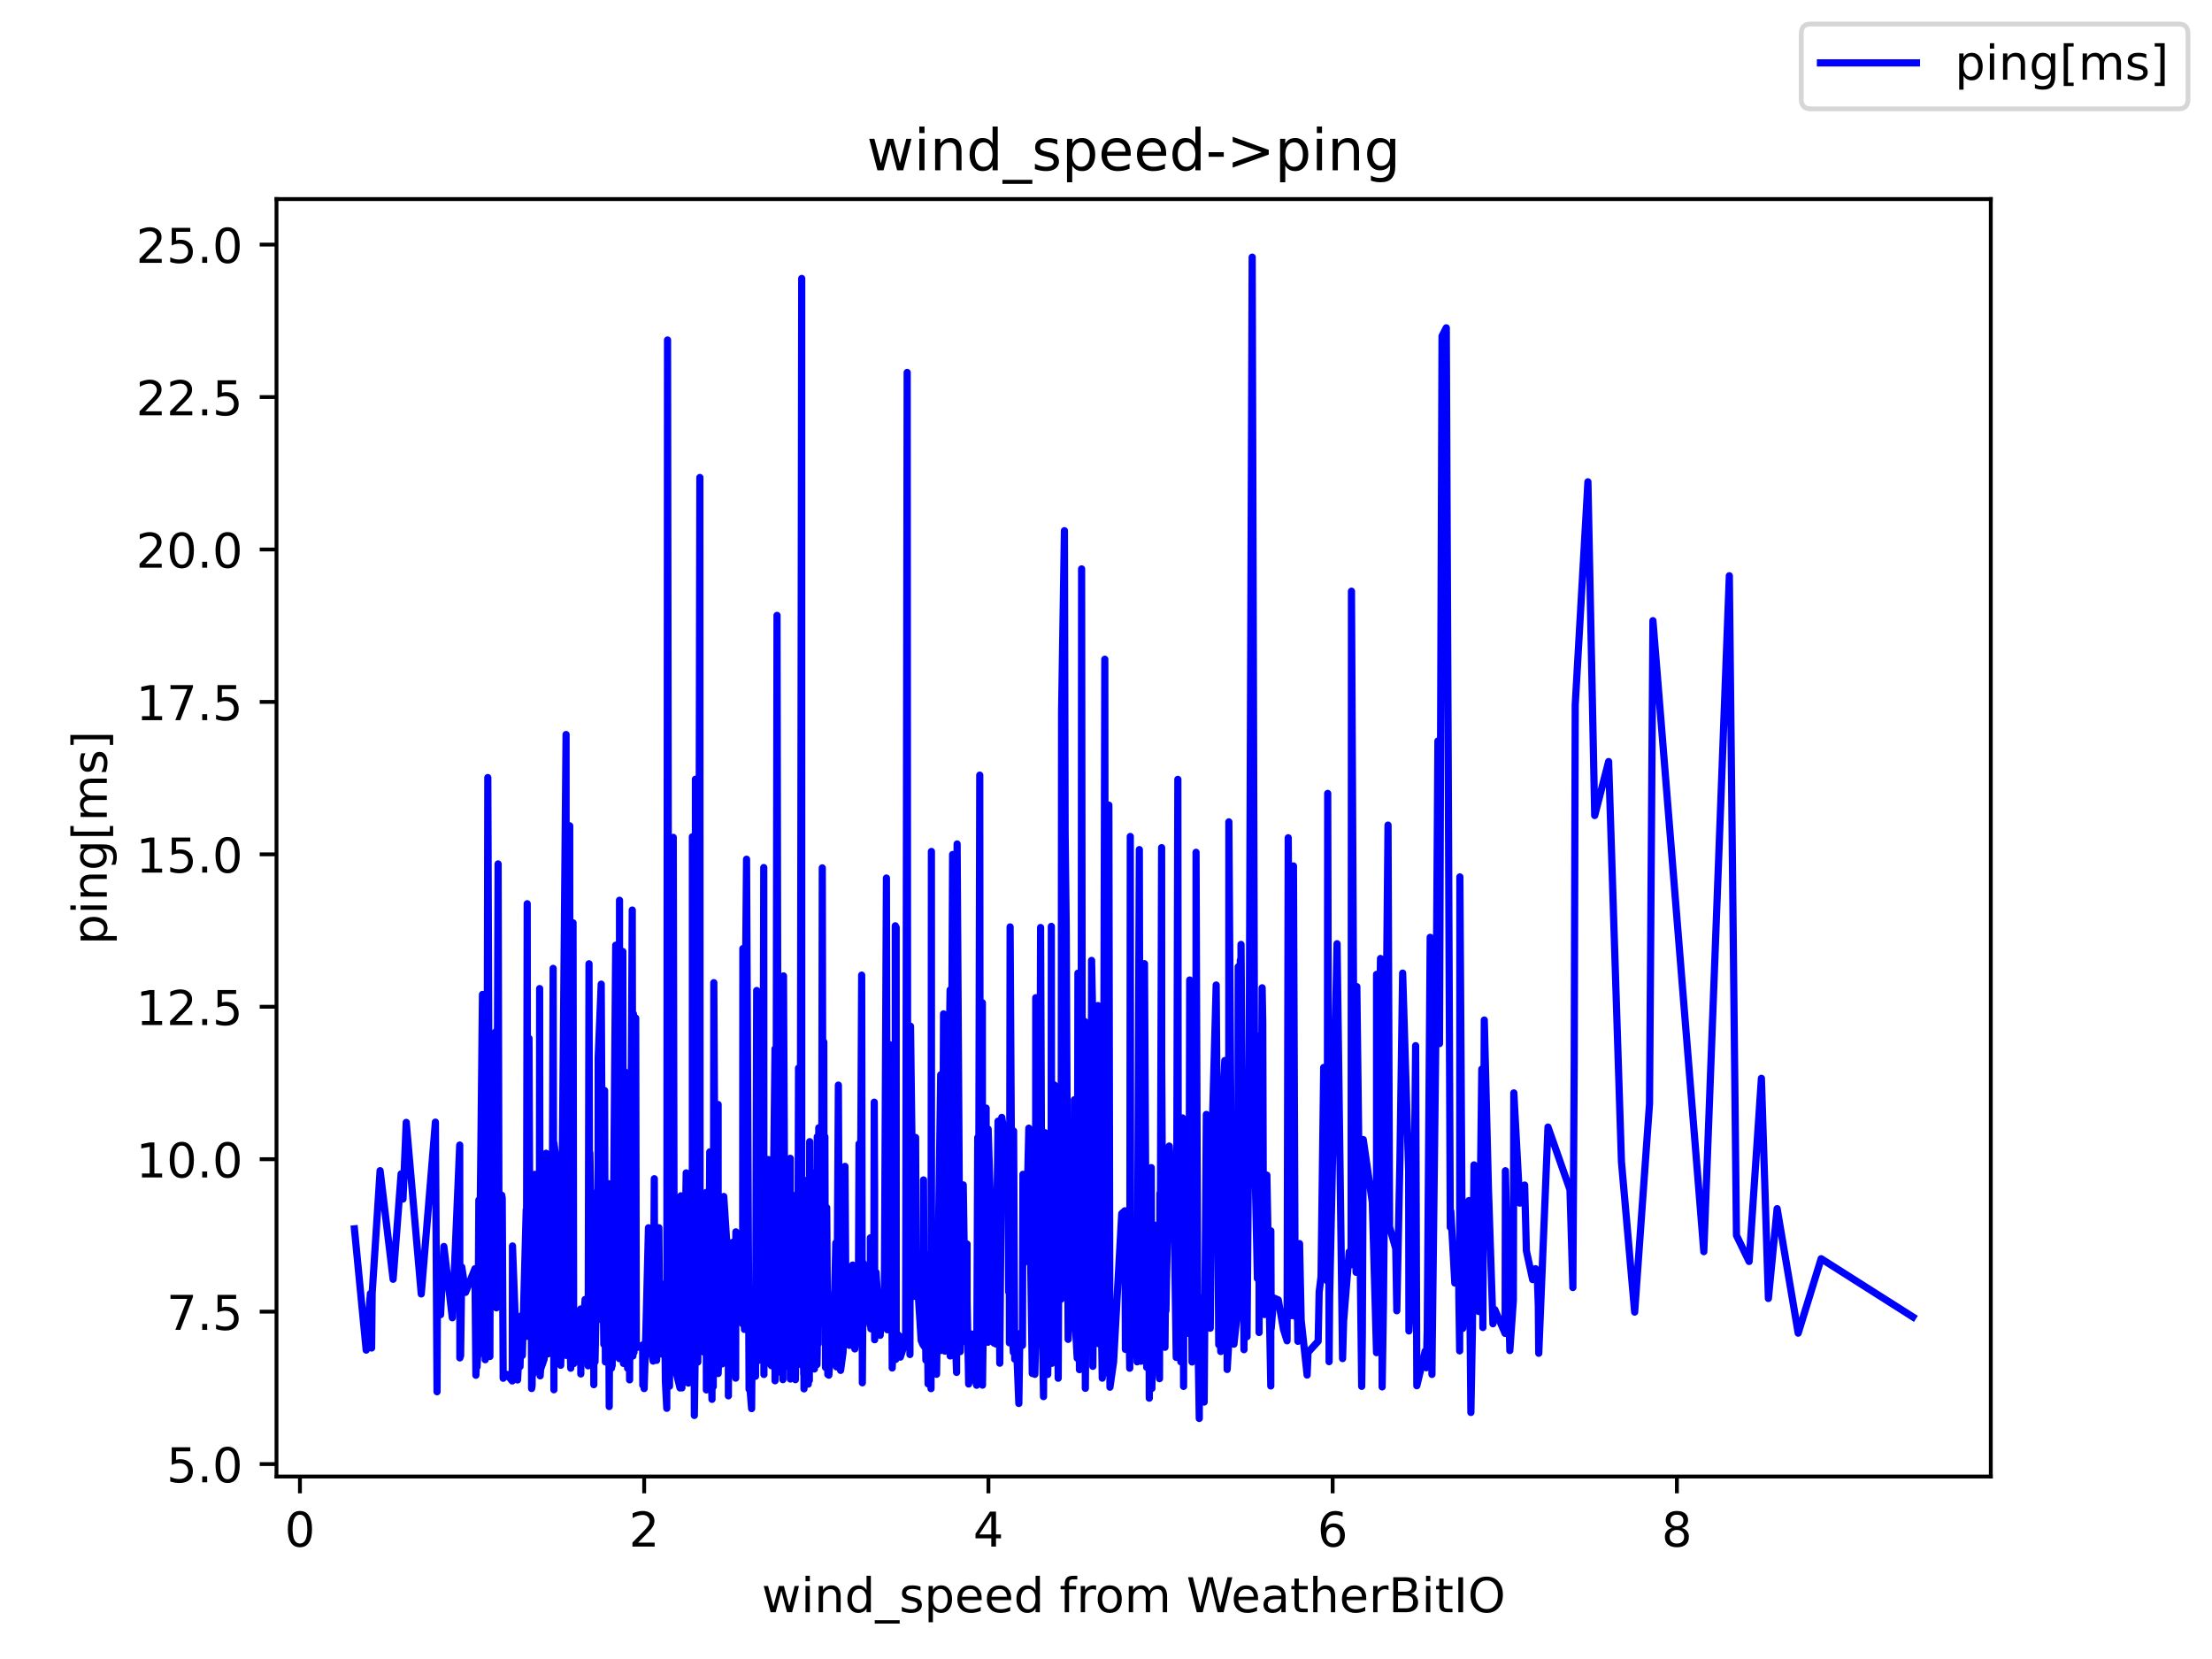 <?xml version="1.0" encoding="utf-8" standalone="no"?>
<!DOCTYPE svg PUBLIC "-//W3C//DTD SVG 1.1//EN"
  "http://www.w3.org/Graphics/SVG/1.1/DTD/svg11.dtd">
<!-- Created with matplotlib (https://matplotlib.org/) -->
<svg height="345.6pt" version="1.1" viewBox="0 0 460.8 345.6" width="460.8pt" xmlns="http://www.w3.org/2000/svg" xmlns:xlink="http://www.w3.org/1999/xlink">
 <defs>
  <style type="text/css">*{stroke-linecap:butt;stroke-linejoin:round;}</style>
 </defs>
 <g id="figure_1">
  <g id="patch_1">
   <path d="M 0 345.6 
L 460.8 345.6 
L 460.8 0 
L 0 0 
z
" style="fill:#ffffff;"/>
  </g>
  <g id="axes_1">
   <g id="patch_2">
    <path d="M 57.6 307.584 
L 414.72 307.584 
L 414.72 41.472 
L 57.6 41.472 
z
" style="fill:#ffffff;"/>
   </g>
   <g id="matplotlib.axis_1">
    <g id="xtick_1">
     <g id="line2d_1">
      <defs>
       <path d="M 0 0 
L 0 3.5 
" id="m36c0413192" style="stroke:#000000;stroke-width:0.8;"/>
      </defs>
      <g>
       <use style="stroke:#000000;stroke-width:0.8;" x="62.483" xlink:href="#m36c0413192" y="307.584"/>
      </g>
     </g>
     <g id="text_1">
      <!-- 0 -->
      <g transform="translate(59.302 322.182)scale(0.1 -0.1)">
       <defs>
        <path d="M 31.781 66.406 
Q 24.172 66.406 20.328 58.906 
Q 16.5 51.422 16.5 36.375 
Q 16.5 21.391 20.328 13.891 
Q 24.172 6.391 31.781 6.391 
Q 39.453 6.391 43.281 13.891 
Q 47.125 21.391 47.125 36.375 
Q 47.125 51.422 43.281 58.906 
Q 39.453 66.406 31.781 66.406 
z
M 31.781 74.219 
Q 44.047 74.219 50.516 64.516 
Q 56.984 54.828 56.984 36.375 
Q 56.984 17.969 50.516 8.266 
Q 44.047 -1.422 31.781 -1.422 
Q 19.531 -1.422 13.062 8.266 
Q 6.594 17.969 6.594 36.375 
Q 6.594 54.828 13.062 64.516 
Q 19.531 74.219 31.781 74.219 
z
" id="DejaVuSans-48"/>
       </defs>
       <use xlink:href="#DejaVuSans-48"/>
      </g>
     </g>
    </g>
    <g id="xtick_2">
     <g id="line2d_2">
      <g>
       <use style="stroke:#000000;stroke-width:0.8;" x="134.194" xlink:href="#m36c0413192" y="307.584"/>
      </g>
     </g>
     <g id="text_2">
      <!-- 2 -->
      <g transform="translate(131.013 322.182)scale(0.1 -0.1)">
       <defs>
        <path d="M 19.188 8.297 
L 53.609 8.297 
L 53.609 0 
L 7.328 0 
L 7.328 8.297 
Q 12.938 14.109 22.625 23.891 
Q 32.328 33.688 34.812 36.531 
Q 39.547 41.844 41.422 45.531 
Q 43.312 49.219 43.312 52.781 
Q 43.312 58.594 39.234 62.25 
Q 35.156 65.922 28.609 65.922 
Q 23.969 65.922 18.812 64.312 
Q 13.672 62.703 7.812 59.422 
L 7.812 69.391 
Q 13.766 71.781 18.938 73 
Q 24.125 74.219 28.422 74.219 
Q 39.75 74.219 46.484 68.547 
Q 53.219 62.891 53.219 53.422 
Q 53.219 48.922 51.531 44.891 
Q 49.859 40.875 45.406 35.406 
Q 44.188 33.984 37.641 27.219 
Q 31.109 20.453 19.188 8.297 
z
" id="DejaVuSans-50"/>
       </defs>
       <use xlink:href="#DejaVuSans-50"/>
      </g>
     </g>
    </g>
    <g id="xtick_3">
     <g id="line2d_3">
      <g>
       <use style="stroke:#000000;stroke-width:0.8;" x="205.906" xlink:href="#m36c0413192" y="307.584"/>
      </g>
     </g>
     <g id="text_3">
      <!-- 4 -->
      <g transform="translate(202.724 322.182)scale(0.1 -0.1)">
       <defs>
        <path d="M 37.797 64.312 
L 12.891 25.391 
L 37.797 25.391 
z
M 35.203 72.906 
L 47.609 72.906 
L 47.609 25.391 
L 58.016 25.391 
L 58.016 17.188 
L 47.609 17.188 
L 47.609 0 
L 37.797 0 
L 37.797 17.188 
L 4.891 17.188 
L 4.891 26.703 
z
" id="DejaVuSans-52"/>
       </defs>
       <use xlink:href="#DejaVuSans-52"/>
      </g>
     </g>
    </g>
    <g id="xtick_4">
     <g id="line2d_4">
      <g>
       <use style="stroke:#000000;stroke-width:0.8;" x="277.617" xlink:href="#m36c0413192" y="307.584"/>
      </g>
     </g>
     <g id="text_4">
      <!-- 6 -->
      <g transform="translate(274.436 322.182)scale(0.1 -0.1)">
       <defs>
        <path d="M 33.016 40.375 
Q 26.375 40.375 22.484 35.828 
Q 18.609 31.297 18.609 23.391 
Q 18.609 15.531 22.484 10.953 
Q 26.375 6.391 33.016 6.391 
Q 39.656 6.391 43.531 10.953 
Q 47.406 15.531 47.406 23.391 
Q 47.406 31.297 43.531 35.828 
Q 39.656 40.375 33.016 40.375 
z
M 52.594 71.297 
L 52.594 62.312 
Q 48.875 64.062 45.094 64.984 
Q 41.312 65.922 37.594 65.922 
Q 27.828 65.922 22.672 59.328 
Q 17.531 52.734 16.797 39.406 
Q 19.672 43.656 24.016 45.922 
Q 28.375 48.188 33.594 48.188 
Q 44.578 48.188 50.953 41.516 
Q 57.328 34.859 57.328 23.391 
Q 57.328 12.156 50.688 5.359 
Q 44.047 -1.422 33.016 -1.422 
Q 20.359 -1.422 13.672 8.266 
Q 6.984 17.969 6.984 36.375 
Q 6.984 53.656 15.188 63.938 
Q 23.391 74.219 37.203 74.219 
Q 40.922 74.219 44.703 73.484 
Q 48.484 72.75 52.594 71.297 
z
" id="DejaVuSans-54"/>
       </defs>
       <use xlink:href="#DejaVuSans-54"/>
      </g>
     </g>
    </g>
    <g id="xtick_5">
     <g id="line2d_5">
      <g>
       <use style="stroke:#000000;stroke-width:0.8;" x="349.328" xlink:href="#m36c0413192" y="307.584"/>
      </g>
     </g>
     <g id="text_5">
      <!-- 8 -->
      <g transform="translate(346.147 322.182)scale(0.1 -0.1)">
       <defs>
        <path d="M 31.781 34.625 
Q 24.75 34.625 20.719 30.859 
Q 16.703 27.094 16.703 20.516 
Q 16.703 13.922 20.719 10.156 
Q 24.75 6.391 31.781 6.391 
Q 38.812 6.391 42.859 10.172 
Q 46.922 13.969 46.922 20.516 
Q 46.922 27.094 42.891 30.859 
Q 38.875 34.625 31.781 34.625 
z
M 21.922 38.812 
Q 15.578 40.375 12.031 44.719 
Q 8.5 49.078 8.5 55.328 
Q 8.5 64.062 14.719 69.141 
Q 20.953 74.219 31.781 74.219 
Q 42.672 74.219 48.875 69.141 
Q 55.078 64.062 55.078 55.328 
Q 55.078 49.078 51.531 44.719 
Q 48 40.375 41.703 38.812 
Q 48.828 37.156 52.797 32.312 
Q 56.781 27.484 56.781 20.516 
Q 56.781 9.906 50.312 4.234 
Q 43.844 -1.422 31.781 -1.422 
Q 19.734 -1.422 13.25 4.234 
Q 6.781 9.906 6.781 20.516 
Q 6.781 27.484 10.781 32.312 
Q 14.797 37.156 21.922 38.812 
z
M 18.312 54.391 
Q 18.312 48.734 21.844 45.562 
Q 25.391 42.391 31.781 42.391 
Q 38.141 42.391 41.719 45.562 
Q 45.312 48.734 45.312 54.391 
Q 45.312 60.062 41.719 63.234 
Q 38.141 66.406 31.781 66.406 
Q 25.391 66.406 21.844 63.234 
Q 18.312 60.062 18.312 54.391 
z
" id="DejaVuSans-56"/>
       </defs>
       <use xlink:href="#DejaVuSans-56"/>
      </g>
     </g>
    </g>
    <g id="text_6">
     <!-- wind_speed from WeatherBitIO -->
     <g transform="translate(158.68 335.861)scale(0.1 -0.1)">
      <defs>
       <path d="M 4.203 54.688 
L 13.188 54.688 
L 24.422 12.016 
L 35.594 54.688 
L 46.188 54.688 
L 57.422 12.016 
L 68.609 54.688 
L 77.594 54.688 
L 63.281 0 
L 52.688 0 
L 40.922 44.828 
L 29.109 0 
L 18.5 0 
z
" id="DejaVuSans-119"/>
       <path d="M 9.422 54.688 
L 18.406 54.688 
L 18.406 0 
L 9.422 0 
z
M 9.422 75.984 
L 18.406 75.984 
L 18.406 64.594 
L 9.422 64.594 
z
" id="DejaVuSans-105"/>
       <path d="M 54.891 33.016 
L 54.891 0 
L 45.906 0 
L 45.906 32.719 
Q 45.906 40.484 42.875 44.328 
Q 39.844 48.188 33.797 48.188 
Q 26.516 48.188 22.312 43.547 
Q 18.109 38.922 18.109 30.906 
L 18.109 0 
L 9.078 0 
L 9.078 54.688 
L 18.109 54.688 
L 18.109 46.188 
Q 21.344 51.125 25.703 53.562 
Q 30.078 56 35.797 56 
Q 45.219 56 50.047 50.172 
Q 54.891 44.344 54.891 33.016 
z
" id="DejaVuSans-110"/>
       <path d="M 45.406 46.391 
L 45.406 75.984 
L 54.391 75.984 
L 54.391 0 
L 45.406 0 
L 45.406 8.203 
Q 42.578 3.328 38.25 0.953 
Q 33.938 -1.422 27.875 -1.422 
Q 17.969 -1.422 11.734 6.484 
Q 5.516 14.406 5.516 27.297 
Q 5.516 40.188 11.734 48.094 
Q 17.969 56 27.875 56 
Q 33.938 56 38.25 53.625 
Q 42.578 51.266 45.406 46.391 
z
M 14.797 27.297 
Q 14.797 17.391 18.875 11.75 
Q 22.953 6.109 30.078 6.109 
Q 37.203 6.109 41.297 11.75 
Q 45.406 17.391 45.406 27.297 
Q 45.406 37.203 41.297 42.844 
Q 37.203 48.484 30.078 48.484 
Q 22.953 48.484 18.875 42.844 
Q 14.797 37.203 14.797 27.297 
z
" id="DejaVuSans-100"/>
       <path d="M 50.984 -16.609 
L 50.984 -23.578 
L -0.984 -23.578 
L -0.984 -16.609 
z
" id="DejaVuSans-95"/>
       <path d="M 44.281 53.078 
L 44.281 44.578 
Q 40.484 46.531 36.375 47.5 
Q 32.281 48.484 27.875 48.484 
Q 21.188 48.484 17.844 46.438 
Q 14.5 44.391 14.5 40.281 
Q 14.5 37.156 16.891 35.375 
Q 19.281 33.594 26.516 31.984 
L 29.594 31.297 
Q 39.156 29.25 43.188 25.516 
Q 47.219 21.781 47.219 15.094 
Q 47.219 7.469 41.188 3.016 
Q 35.156 -1.422 24.609 -1.422 
Q 20.219 -1.422 15.453 -0.562 
Q 10.688 0.297 5.422 2 
L 5.422 11.281 
Q 10.406 8.688 15.234 7.391 
Q 20.062 6.109 24.812 6.109 
Q 31.156 6.109 34.562 8.281 
Q 37.984 10.453 37.984 14.406 
Q 37.984 18.062 35.516 20.016 
Q 33.062 21.969 24.703 23.781 
L 21.578 24.516 
Q 13.234 26.266 9.516 29.906 
Q 5.812 33.547 5.812 39.891 
Q 5.812 47.609 11.281 51.797 
Q 16.75 56 26.812 56 
Q 31.781 56 36.172 55.266 
Q 40.578 54.547 44.281 53.078 
z
" id="DejaVuSans-115"/>
       <path d="M 18.109 8.203 
L 18.109 -20.797 
L 9.078 -20.797 
L 9.078 54.688 
L 18.109 54.688 
L 18.109 46.391 
Q 20.953 51.266 25.266 53.625 
Q 29.594 56 35.594 56 
Q 45.562 56 51.781 48.094 
Q 58.016 40.188 58.016 27.297 
Q 58.016 14.406 51.781 6.484 
Q 45.562 -1.422 35.594 -1.422 
Q 29.594 -1.422 25.266 0.953 
Q 20.953 3.328 18.109 8.203 
z
M 48.688 27.297 
Q 48.688 37.203 44.609 42.844 
Q 40.531 48.484 33.406 48.484 
Q 26.266 48.484 22.188 42.844 
Q 18.109 37.203 18.109 27.297 
Q 18.109 17.391 22.188 11.75 
Q 26.266 6.109 33.406 6.109 
Q 40.531 6.109 44.609 11.75 
Q 48.688 17.391 48.688 27.297 
z
" id="DejaVuSans-112"/>
       <path d="M 56.203 29.594 
L 56.203 25.203 
L 14.891 25.203 
Q 15.484 15.922 20.484 11.062 
Q 25.484 6.203 34.422 6.203 
Q 39.594 6.203 44.453 7.469 
Q 49.312 8.734 54.109 11.281 
L 54.109 2.781 
Q 49.266 0.734 44.188 -0.344 
Q 39.109 -1.422 33.891 -1.422 
Q 20.797 -1.422 13.156 6.188 
Q 5.516 13.812 5.516 26.812 
Q 5.516 40.234 12.766 48.109 
Q 20.016 56 32.328 56 
Q 43.359 56 49.781 48.891 
Q 56.203 41.797 56.203 29.594 
z
M 47.219 32.234 
Q 47.125 39.594 43.094 43.984 
Q 39.062 48.391 32.422 48.391 
Q 24.906 48.391 20.391 44.141 
Q 15.875 39.891 15.188 32.172 
z
" id="DejaVuSans-101"/>
       <path id="DejaVuSans-32"/>
       <path d="M 37.109 75.984 
L 37.109 68.5 
L 28.516 68.5 
Q 23.688 68.5 21.797 66.547 
Q 19.922 64.594 19.922 59.516 
L 19.922 54.688 
L 34.719 54.688 
L 34.719 47.703 
L 19.922 47.703 
L 19.922 0 
L 10.891 0 
L 10.891 47.703 
L 2.297 47.703 
L 2.297 54.688 
L 10.891 54.688 
L 10.891 58.5 
Q 10.891 67.625 15.141 71.797 
Q 19.391 75.984 28.609 75.984 
z
" id="DejaVuSans-102"/>
       <path d="M 41.109 46.297 
Q 39.594 47.172 37.812 47.578 
Q 36.031 48 33.891 48 
Q 26.266 48 22.188 43.047 
Q 18.109 38.094 18.109 28.812 
L 18.109 0 
L 9.078 0 
L 9.078 54.688 
L 18.109 54.688 
L 18.109 46.188 
Q 20.953 51.172 25.484 53.578 
Q 30.031 56 36.531 56 
Q 37.453 56 38.578 55.875 
Q 39.703 55.766 41.062 55.516 
z
" id="DejaVuSans-114"/>
       <path d="M 30.609 48.391 
Q 23.391 48.391 19.188 42.75 
Q 14.984 37.109 14.984 27.297 
Q 14.984 17.484 19.156 11.844 
Q 23.344 6.203 30.609 6.203 
Q 37.797 6.203 41.984 11.859 
Q 46.188 17.531 46.188 27.297 
Q 46.188 37.016 41.984 42.703 
Q 37.797 48.391 30.609 48.391 
z
M 30.609 56 
Q 42.328 56 49.016 48.375 
Q 55.719 40.766 55.719 27.297 
Q 55.719 13.875 49.016 6.219 
Q 42.328 -1.422 30.609 -1.422 
Q 18.844 -1.422 12.172 6.219 
Q 5.516 13.875 5.516 27.297 
Q 5.516 40.766 12.172 48.375 
Q 18.844 56 30.609 56 
z
" id="DejaVuSans-111"/>
       <path d="M 52 44.188 
Q 55.375 50.25 60.062 53.125 
Q 64.75 56 71.094 56 
Q 79.641 56 84.281 50.016 
Q 88.922 44.047 88.922 33.016 
L 88.922 0 
L 79.891 0 
L 79.891 32.719 
Q 79.891 40.578 77.094 44.375 
Q 74.312 48.188 68.609 48.188 
Q 61.625 48.188 57.562 43.547 
Q 53.516 38.922 53.516 30.906 
L 53.516 0 
L 44.484 0 
L 44.484 32.719 
Q 44.484 40.625 41.703 44.406 
Q 38.922 48.188 33.109 48.188 
Q 26.219 48.188 22.156 43.531 
Q 18.109 38.875 18.109 30.906 
L 18.109 0 
L 9.078 0 
L 9.078 54.688 
L 18.109 54.688 
L 18.109 46.188 
Q 21.188 51.219 25.484 53.609 
Q 29.781 56 35.688 56 
Q 41.656 56 45.828 52.969 
Q 50 49.953 52 44.188 
z
" id="DejaVuSans-109"/>
       <path d="M 3.328 72.906 
L 13.281 72.906 
L 28.609 11.281 
L 43.891 72.906 
L 54.984 72.906 
L 70.312 11.281 
L 85.594 72.906 
L 95.609 72.906 
L 77.297 0 
L 64.891 0 
L 49.516 63.281 
L 33.984 0 
L 21.578 0 
z
" id="DejaVuSans-87"/>
       <path d="M 34.281 27.484 
Q 23.391 27.484 19.188 25 
Q 14.984 22.516 14.984 16.5 
Q 14.984 11.719 18.141 8.906 
Q 21.297 6.109 26.703 6.109 
Q 34.188 6.109 38.703 11.406 
Q 43.219 16.703 43.219 25.484 
L 43.219 27.484 
z
M 52.203 31.203 
L 52.203 0 
L 43.219 0 
L 43.219 8.297 
Q 40.141 3.328 35.547 0.953 
Q 30.953 -1.422 24.312 -1.422 
Q 15.922 -1.422 10.953 3.297 
Q 6 8.016 6 15.922 
Q 6 25.141 12.172 29.828 
Q 18.359 34.516 30.609 34.516 
L 43.219 34.516 
L 43.219 35.406 
Q 43.219 41.609 39.141 45 
Q 35.062 48.391 27.688 48.391 
Q 23 48.391 18.547 47.266 
Q 14.109 46.141 10.016 43.891 
L 10.016 52.203 
Q 14.938 54.109 19.578 55.047 
Q 24.219 56 28.609 56 
Q 40.484 56 46.344 49.844 
Q 52.203 43.703 52.203 31.203 
z
" id="DejaVuSans-97"/>
       <path d="M 18.312 70.219 
L 18.312 54.688 
L 36.812 54.688 
L 36.812 47.703 
L 18.312 47.703 
L 18.312 18.016 
Q 18.312 11.328 20.141 9.422 
Q 21.969 7.516 27.594 7.516 
L 36.812 7.516 
L 36.812 0 
L 27.594 0 
Q 17.188 0 13.234 3.875 
Q 9.281 7.766 9.281 18.016 
L 9.281 47.703 
L 2.688 47.703 
L 2.688 54.688 
L 9.281 54.688 
L 9.281 70.219 
z
" id="DejaVuSans-116"/>
       <path d="M 54.891 33.016 
L 54.891 0 
L 45.906 0 
L 45.906 32.719 
Q 45.906 40.484 42.875 44.328 
Q 39.844 48.188 33.797 48.188 
Q 26.516 48.188 22.312 43.547 
Q 18.109 38.922 18.109 30.906 
L 18.109 0 
L 9.078 0 
L 9.078 75.984 
L 18.109 75.984 
L 18.109 46.188 
Q 21.344 51.125 25.703 53.562 
Q 30.078 56 35.797 56 
Q 45.219 56 50.047 50.172 
Q 54.891 44.344 54.891 33.016 
z
" id="DejaVuSans-104"/>
       <path d="M 19.672 34.812 
L 19.672 8.109 
L 35.5 8.109 
Q 43.453 8.109 47.281 11.406 
Q 51.125 14.703 51.125 21.484 
Q 51.125 28.328 47.281 31.562 
Q 43.453 34.812 35.5 34.812 
z
M 19.672 64.797 
L 19.672 42.828 
L 34.281 42.828 
Q 41.5 42.828 45.031 45.531 
Q 48.578 48.25 48.578 53.812 
Q 48.578 59.328 45.031 62.062 
Q 41.5 64.797 34.281 64.797 
z
M 9.812 72.906 
L 35.016 72.906 
Q 46.297 72.906 52.391 68.219 
Q 58.5 63.531 58.5 54.891 
Q 58.5 48.188 55.375 44.234 
Q 52.25 40.281 46.188 39.312 
Q 53.469 37.75 57.5 32.781 
Q 61.531 27.828 61.531 20.406 
Q 61.531 10.641 54.891 5.312 
Q 48.25 0 35.984 0 
L 9.812 0 
z
" id="DejaVuSans-66"/>
       <path d="M 9.812 72.906 
L 19.672 72.906 
L 19.672 0 
L 9.812 0 
z
" id="DejaVuSans-73"/>
       <path d="M 39.406 66.219 
Q 28.656 66.219 22.328 58.203 
Q 16.016 50.203 16.016 36.375 
Q 16.016 22.609 22.328 14.594 
Q 28.656 6.594 39.406 6.594 
Q 50.141 6.594 56.422 14.594 
Q 62.703 22.609 62.703 36.375 
Q 62.703 50.203 56.422 58.203 
Q 50.141 66.219 39.406 66.219 
z
M 39.406 74.219 
Q 54.734 74.219 63.906 63.938 
Q 73.094 53.656 73.094 36.375 
Q 73.094 19.141 63.906 8.859 
Q 54.734 -1.422 39.406 -1.422 
Q 24.031 -1.422 14.812 8.828 
Q 5.609 19.094 5.609 36.375 
Q 5.609 53.656 14.812 63.938 
Q 24.031 74.219 39.406 74.219 
z
" id="DejaVuSans-79"/>
      </defs>
      <use xlink:href="#DejaVuSans-119"/>
      <use x="81.787" xlink:href="#DejaVuSans-105"/>
      <use x="109.57" xlink:href="#DejaVuSans-110"/>
      <use x="172.949" xlink:href="#DejaVuSans-100"/>
      <use x="236.426" xlink:href="#DejaVuSans-95"/>
      <use x="286.426" xlink:href="#DejaVuSans-115"/>
      <use x="338.525" xlink:href="#DejaVuSans-112"/>
      <use x="402.002" xlink:href="#DejaVuSans-101"/>
      <use x="463.525" xlink:href="#DejaVuSans-101"/>
      <use x="525.049" xlink:href="#DejaVuSans-100"/>
      <use x="588.525" xlink:href="#DejaVuSans-32"/>
      <use x="620.312" xlink:href="#DejaVuSans-102"/>
      <use x="655.518" xlink:href="#DejaVuSans-114"/>
      <use x="694.381" xlink:href="#DejaVuSans-111"/>
      <use x="755.562" xlink:href="#DejaVuSans-109"/>
      <use x="852.975" xlink:href="#DejaVuSans-32"/>
      <use x="884.762" xlink:href="#DejaVuSans-87"/>
      <use x="977.764" xlink:href="#DejaVuSans-101"/>
      <use x="1039.287" xlink:href="#DejaVuSans-97"/>
      <use x="1100.566" xlink:href="#DejaVuSans-116"/>
      <use x="1139.775" xlink:href="#DejaVuSans-104"/>
      <use x="1203.154" xlink:href="#DejaVuSans-101"/>
      <use x="1264.678" xlink:href="#DejaVuSans-114"/>
      <use x="1305.791" xlink:href="#DejaVuSans-66"/>
      <use x="1374.395" xlink:href="#DejaVuSans-105"/>
      <use x="1402.178" xlink:href="#DejaVuSans-116"/>
      <use x="1441.387" xlink:href="#DejaVuSans-73"/>
      <use x="1470.879" xlink:href="#DejaVuSans-79"/>
     </g>
    </g>
   </g>
   <g id="matplotlib.axis_2">
    <g id="ytick_1">
     <g id="line2d_6">
      <defs>
       <path d="M 0 0 
L -3.5 0 
" id="ma894400d91" style="stroke:#000000;stroke-width:0.8;"/>
      </defs>
      <g>
       <use style="stroke:#000000;stroke-width:0.8;" x="57.6" xlink:href="#ma894400d91" y="304.993"/>
      </g>
     </g>
     <g id="text_7">
      <!-- 5.0 -->
      <g transform="translate(34.697 308.792)scale(0.1 -0.1)">
       <defs>
        <path d="M 10.797 72.906 
L 49.516 72.906 
L 49.516 64.594 
L 19.828 64.594 
L 19.828 46.734 
Q 21.969 47.469 24.109 47.828 
Q 26.266 48.188 28.422 48.188 
Q 40.625 48.188 47.75 41.5 
Q 54.891 34.812 54.891 23.391 
Q 54.891 11.625 47.562 5.094 
Q 40.234 -1.422 26.906 -1.422 
Q 22.312 -1.422 17.547 -0.641 
Q 12.797 0.141 7.719 1.703 
L 7.719 11.625 
Q 12.109 9.234 16.797 8.062 
Q 21.484 6.891 26.703 6.891 
Q 35.156 6.891 40.078 11.328 
Q 45.016 15.766 45.016 23.391 
Q 45.016 31 40.078 35.438 
Q 35.156 39.891 26.703 39.891 
Q 22.75 39.891 18.812 39.016 
Q 14.891 38.141 10.797 36.281 
z
" id="DejaVuSans-53"/>
        <path d="M 10.688 12.406 
L 21 12.406 
L 21 0 
L 10.688 0 
z
" id="DejaVuSans-46"/>
       </defs>
       <use xlink:href="#DejaVuSans-53"/>
       <use x="63.623" xlink:href="#DejaVuSans-46"/>
       <use x="95.41" xlink:href="#DejaVuSans-48"/>
      </g>
     </g>
    </g>
    <g id="ytick_2">
     <g id="line2d_7">
      <g>
       <use style="stroke:#000000;stroke-width:0.8;" x="57.6" xlink:href="#ma894400d91" y="273.239"/>
      </g>
     </g>
     <g id="text_8">
      <!-- 7.5 -->
      <g transform="translate(34.697 277.038)scale(0.1 -0.1)">
       <defs>
        <path d="M 8.203 72.906 
L 55.078 72.906 
L 55.078 68.703 
L 28.609 0 
L 18.312 0 
L 43.219 64.594 
L 8.203 64.594 
z
" id="DejaVuSans-55"/>
       </defs>
       <use xlink:href="#DejaVuSans-55"/>
       <use x="63.623" xlink:href="#DejaVuSans-46"/>
       <use x="95.41" xlink:href="#DejaVuSans-53"/>
      </g>
     </g>
    </g>
    <g id="ytick_3">
     <g id="line2d_8">
      <g>
       <use style="stroke:#000000;stroke-width:0.8;" x="57.6" xlink:href="#ma894400d91" y="241.484"/>
      </g>
     </g>
     <g id="text_9">
      <!-- 10.0 -->
      <g transform="translate(28.334 245.283)scale(0.1 -0.1)">
       <defs>
        <path d="M 12.406 8.297 
L 28.516 8.297 
L 28.516 63.922 
L 10.984 60.406 
L 10.984 69.391 
L 28.422 72.906 
L 38.281 72.906 
L 38.281 8.297 
L 54.391 8.297 
L 54.391 0 
L 12.406 0 
z
" id="DejaVuSans-49"/>
       </defs>
       <use xlink:href="#DejaVuSans-49"/>
       <use x="63.623" xlink:href="#DejaVuSans-48"/>
       <use x="127.246" xlink:href="#DejaVuSans-46"/>
       <use x="159.033" xlink:href="#DejaVuSans-48"/>
      </g>
     </g>
    </g>
    <g id="ytick_4">
     <g id="line2d_9">
      <g>
       <use style="stroke:#000000;stroke-width:0.8;" x="57.6" xlink:href="#ma894400d91" y="209.73"/>
      </g>
     </g>
     <g id="text_10">
      <!-- 12.5 -->
      <g transform="translate(28.334 213.529)scale(0.1 -0.1)">
       <use xlink:href="#DejaVuSans-49"/>
       <use x="63.623" xlink:href="#DejaVuSans-50"/>
       <use x="127.246" xlink:href="#DejaVuSans-46"/>
       <use x="159.033" xlink:href="#DejaVuSans-53"/>
      </g>
     </g>
    </g>
    <g id="ytick_5">
     <g id="line2d_10">
      <g>
       <use style="stroke:#000000;stroke-width:0.8;" x="57.6" xlink:href="#ma894400d91" y="177.975"/>
      </g>
     </g>
     <g id="text_11">
      <!-- 15.0 -->
      <g transform="translate(28.334 181.774)scale(0.1 -0.1)">
       <use xlink:href="#DejaVuSans-49"/>
       <use x="63.623" xlink:href="#DejaVuSans-53"/>
       <use x="127.246" xlink:href="#DejaVuSans-46"/>
       <use x="159.033" xlink:href="#DejaVuSans-48"/>
      </g>
     </g>
    </g>
    <g id="ytick_6">
     <g id="line2d_11">
      <g>
       <use style="stroke:#000000;stroke-width:0.8;" x="57.6" xlink:href="#ma894400d91" y="146.221"/>
      </g>
     </g>
     <g id="text_12">
      <!-- 17.5 -->
      <g transform="translate(28.334 150.02)scale(0.1 -0.1)">
       <use xlink:href="#DejaVuSans-49"/>
       <use x="63.623" xlink:href="#DejaVuSans-55"/>
       <use x="127.246" xlink:href="#DejaVuSans-46"/>
       <use x="159.033" xlink:href="#DejaVuSans-53"/>
      </g>
     </g>
    </g>
    <g id="ytick_7">
     <g id="line2d_12">
      <g>
       <use style="stroke:#000000;stroke-width:0.8;" x="57.6" xlink:href="#ma894400d91" y="114.466"/>
      </g>
     </g>
     <g id="text_13">
      <!-- 20.0 -->
      <g transform="translate(28.334 118.265)scale(0.1 -0.1)">
       <use xlink:href="#DejaVuSans-50"/>
       <use x="63.623" xlink:href="#DejaVuSans-48"/>
       <use x="127.246" xlink:href="#DejaVuSans-46"/>
       <use x="159.033" xlink:href="#DejaVuSans-48"/>
      </g>
     </g>
    </g>
    <g id="ytick_8">
     <g id="line2d_13">
      <g>
       <use style="stroke:#000000;stroke-width:0.8;" x="57.6" xlink:href="#ma894400d91" y="82.712"/>
      </g>
     </g>
     <g id="text_14">
      <!-- 22.5 -->
      <g transform="translate(28.334 86.511)scale(0.1 -0.1)">
       <use xlink:href="#DejaVuSans-50"/>
       <use x="63.623" xlink:href="#DejaVuSans-50"/>
       <use x="127.246" xlink:href="#DejaVuSans-46"/>
       <use x="159.033" xlink:href="#DejaVuSans-53"/>
      </g>
     </g>
    </g>
    <g id="ytick_9">
     <g id="line2d_14">
      <g>
       <use style="stroke:#000000;stroke-width:0.8;" x="57.6" xlink:href="#ma894400d91" y="50.957"/>
      </g>
     </g>
     <g id="text_15">
      <!-- 25.0 -->
      <g transform="translate(28.334 54.757)scale(0.1 -0.1)">
       <use xlink:href="#DejaVuSans-50"/>
       <use x="63.623" xlink:href="#DejaVuSans-53"/>
       <use x="127.246" xlink:href="#DejaVuSans-46"/>
       <use x="159.033" xlink:href="#DejaVuSans-48"/>
      </g>
     </g>
    </g>
    <g id="text_16">
     <!-- ping[ms] -->
     <g transform="translate(22.255 196.811)rotate(-90)scale(0.1 -0.1)">
      <defs>
       <path d="M 45.406 27.984 
Q 45.406 37.75 41.375 43.109 
Q 37.359 48.484 30.078 48.484 
Q 22.859 48.484 18.828 43.109 
Q 14.797 37.75 14.797 27.984 
Q 14.797 18.266 18.828 12.891 
Q 22.859 7.516 30.078 7.516 
Q 37.359 7.516 41.375 12.891 
Q 45.406 18.266 45.406 27.984 
z
M 54.391 6.781 
Q 54.391 -7.172 48.188 -13.984 
Q 42 -20.797 29.203 -20.797 
Q 24.469 -20.797 20.266 -20.094 
Q 16.062 -19.391 12.109 -17.922 
L 12.109 -9.188 
Q 16.062 -11.328 19.922 -12.344 
Q 23.781 -13.375 27.781 -13.375 
Q 36.625 -13.375 41.016 -8.766 
Q 45.406 -4.156 45.406 5.172 
L 45.406 9.625 
Q 42.625 4.781 38.281 2.391 
Q 33.938 0 27.875 0 
Q 17.828 0 11.672 7.656 
Q 5.516 15.328 5.516 27.984 
Q 5.516 40.672 11.672 48.328 
Q 17.828 56 27.875 56 
Q 33.938 56 38.281 53.609 
Q 42.625 51.219 45.406 46.391 
L 45.406 54.688 
L 54.391 54.688 
z
" id="DejaVuSans-103"/>
       <path d="M 8.594 75.984 
L 29.297 75.984 
L 29.297 69 
L 17.578 69 
L 17.578 -6.203 
L 29.297 -6.203 
L 29.297 -13.188 
L 8.594 -13.188 
z
" id="DejaVuSans-91"/>
       <path d="M 30.422 75.984 
L 30.422 -13.188 
L 9.719 -13.188 
L 9.719 -6.203 
L 21.391 -6.203 
L 21.391 69 
L 9.719 69 
L 9.719 75.984 
z
" id="DejaVuSans-93"/>
      </defs>
      <use xlink:href="#DejaVuSans-112"/>
      <use x="63.477" xlink:href="#DejaVuSans-105"/>
      <use x="91.26" xlink:href="#DejaVuSans-110"/>
      <use x="154.639" xlink:href="#DejaVuSans-103"/>
      <use x="218.115" xlink:href="#DejaVuSans-91"/>
      <use x="257.129" xlink:href="#DejaVuSans-109"/>
      <use x="354.541" xlink:href="#DejaVuSans-115"/>
      <use x="406.641" xlink:href="#DejaVuSans-93"/>
     </g>
    </g>
   </g>
   <g id="line2d_15">
    <path clip-path="url(#p1f88ebe94e)" d="M 73.833 255.993 
L 76.284 281.255 
L 77.159 269.471 
L 77.413 280.816 
L 77.527 269.435 
L 79.182 243.872 
L 81.893 266.498 
L 83.558 244.541 
L 83.953 249.782 
L 84.628 233.812 
L 87.755 269.553 
L 90.702 233.758 
L 91.043 289.925 
L 91.138 265.921 
L 91.764 264.342 
L 91.781 273.878 
L 92.467 259.671 
L 94.226 274.517 
L 95.77 238.536 
L 95.794 282.877 
L 95.952 282.428 
L 96.198 263.947 
L 96.985 269.223 
L 98.938 264.295 
L 99.135 286.491 
L 99.293 282.546 
L 99.373 284.763 
L 99.573 281.128 
L 99.754 250 
L 99.807 282.107 
L 99.822 272.635 
L 100.51 207.161 
L 100.804 268.774 
L 101.075 278.341 
L 101.078 283.256 
L 101.382 236.134 
L 101.418 261.582 
L 101.618 161.978 
L 102.053 282.579 
L 102.105 263.571 
L 102.775 252.191 
L 103.151 230.411 
L 103.262 214.947 
L 103.413 272.451 
L 103.768 179.97 
L 103.941 255.223 
L 104.53 248.991 
L 104.568 252.232 
L 104.619 249.528 
L 104.822 287.12 
L 105.605 286.302 
L 106.708 287.681 
L 106.761 259.557 
L 107.818 287.466 
L 108.212 280.067 
L 108.331 284.68 
L 108.587 274.106 
L 108.809 282.376 
L 109.621 252.032 
L 109.647 278.405 
L 109.829 188.266 
L 109.914 268.636 
L 110.2 216.313 
L 110.46 277.926 
L 110.595 247.728 
L 110.747 289.255 
L 110.85 288.566 
L 110.914 272.768 
L 111.022 286.283 
L 111.439 244.637 
L 112.351 278.288 
L 112.417 205.939 
L 112.437 227.117 
L 112.522 286.613 
L 112.614 285.251 
L 113.352 283.139 
L 113.454 246.59 
L 113.71 281.952 
L 113.754 240.243 
L 114.118 282.057 
L 114.283 257.791 
L 114.405 279.074 
L 114.612 279.861 
L 114.944 261.059 
L 114.986 272.494 
L 115.232 201.73 
L 115.39 289.51 
L 115.392 238.09 
L 115.756 240.883 
L 115.935 250.184 
L 116.174 282.626 
L 116.198 280.758 
L 116.332 281.226 
L 116.351 253.744 
L 116.569 258.17 
L 116.801 284.417 
L 116.824 283.411 
L 116.97 278.444 
L 116.994 257.912 
L 117.922 153.013 
L 117.951 282.351 
L 118.185 220.24 
L 118.374 275.881 
L 118.565 277.796 
L 118.683 172.029 
L 118.726 278.51 
L 118.896 285.024 
L 118.943 263.852 
L 119.374 192.237 
L 119.516 284.067 
L 119.721 281.722 
L 119.871 278.394 
L 120.977 272.678 
L 120.994 286.22 
L 120.995 283.413 
L 121.438 278.031 
L 121.886 270.704 
L 122.517 284.534 
L 122.702 200.775 
L 122.874 283.521 
L 122.881 240.176 
L 123.492 271.781 
L 123.669 261.015 
L 123.701 288.455 
L 123.73 248.575 
L 123.952 283.682 
L 124.219 269.93 
L 124.357 252.452 
L 124.577 274.933 
L 124.612 220.286 
L 125.244 205.013 
L 125.498 255.82 
L 125.786 280.043 
L 125.95 227.177 
L 126.111 283.713 
L 126.602 283.231 
L 126.682 246.561 
L 126.911 293.015 
L 126.961 283.053 
L 127.314 272.352 
L 127.383 285.018 
L 127.407 278.561 
L 127.526 284.481 
L 128.265 196.9 
L 128.436 281.726 
L 128.633 252.432 
L 128.668 262.41 
L 129.013 283.03 
L 129.015 276.713 
L 129.058 187.541 
L 129.062 281.319 
L 129.575 263.15 
L 129.746 198.213 
L 129.874 284.023 
L 130.211 223.313 
L 130.426 235.629 
L 130.623 278.91 
L 130.718 263.514 
L 130.738 285.026 
L 130.756 266.659 
L 131.023 255.283 
L 131.157 287.45 
L 131.709 189.581 
L 131.847 282.486 
L 131.956 211.222 
L 132.072 281.729 
L 132.432 212.085 
L 132.557 280.699 
L 133.507 280.549 
L 133.876 280.172 
L 133.907 288.544 
L 134.107 286.243 
L 134.187 289.265 
L 134.542 277.57 
L 135.088 255.765 
L 135.094 281.312 
L 135.182 278.318 
L 136.06 283.541 
L 136.303 245.549 
L 136.395 279.996 
L 136.418 275.907 
L 136.785 283.382 
L 137.253 255.757 
L 137.369 270.885 
L 137.739 282.047 
L 138.407 267.47 
L 138.616 287.862 
L 138.903 293.38 
L 139.059 70.829 
L 139.36 278.291 
L 139.468 288.787 
L 139.506 278.878 
L 139.867 262.527 
L 139.899 265.738 
L 140.25 174.437 
L 140.437 263.239 
L 140.77 285.565 
L 141.667 289.141 
L 141.835 249.115 
L 141.836 281.914 
L 142.055 289.129 
L 142.143 261.364 
L 142.153 281.573 
L 142.354 285.465 
L 142.359 274.334 
L 142.384 280.635 
L 142.948 244.335 
L 143.031 255.962 
L 143.391 288.124 
L 143.587 256.925 
L 143.6 272.134 
L 144.117 273.974 
L 144.221 283.227 
L 144.237 174.307 
L 144.256 283.786 
L 144.426 195.346 
L 144.645 294.861 
L 144.788 284.374 
L 144.86 240.098 
L 144.87 162.327 
L 145.366 283.74 
L 145.419 271.146 
L 145.451 228.992 
L 145.477 255.476 
L 145.797 99.469 
L 145.84 261.694 
L 146.215 277.436 
L 146.363 255.804 
L 146.695 281.72 
L 146.913 257.732 
L 147.117 248.408 
L 147.149 289.542 
L 147.194 264.976 
L 147.565 283.876 
L 147.857 239.961 
L 148.05 279.668 
L 148.32 291.509 
L 148.408 256.365 
L 148.583 288.861 
L 148.701 204.706 
L 148.865 236.38 
L 149.084 266.965 
L 149.384 268.55 
L 149.529 263.02 
L 149.602 230.087 
L 149.609 286.132 
L 149.826 278.793 
L 150.049 254.007 
L 150.106 276.476 
L 150.284 278.827 
L 150.402 284.141 
L 150.694 270.744 
L 150.774 249.251 
L 151.589 261.748 
L 151.611 275.586 
L 151.736 276.886 
L 151.737 290.78 
L 151.779 258.809 
L 151.926 281.401 
L 151.958 279.382 
L 152.097 286.188 
L 152.801 258.708 
L 153.256 287.096 
L 153.297 256.618 
L 154.705 275.798 
L 154.752 197.604 
L 154.885 273.96 
L 154.997 267.594 
L 155.085 276.943 
L 155.161 219.832 
L 155.519 178.991 
L 156.047 289.395 
L 156.135 288.035 
L 156.576 293.441 
L 156.662 282.801 
L 156.824 284.498 
L 157.247 284.912 
L 157.39 286.707 
L 157.634 206.339 
L 157.775 283.534 
L 157.957 251.243 
L 158.002 252.031 
L 158.73 281.156 
L 158.875 276.064 
L 159.105 180.726 
L 159.14 286.329 
L 159.151 280.846 
L 159.293 284.213 
L 159.961 268.137 
L 160.038 241.55 
L 160.126 283.674 
L 160.715 284.505 
L 161.45 218.489 
L 161.457 287.636 
L 161.542 277.435 
L 161.599 286.251 
L 161.869 128.197 
L 162.126 274.236 
L 162.225 234.901 
L 162.256 269.415 
L 162.602 271.71 
L 162.856 253.363 
L 163.089 287.402 
L 163.12 280.526 
L 163.216 203.297 
L 163.616 284.65 
L 163.623 277.985 
L 164.086 258.004 
L 164.632 241.304 
L 164.638 287.278 
L 164.825 268.387 
L 164.931 284.658 
L 164.941 280.373 
L 165.045 278.529 
L 165.117 281.038 
L 165.701 287.414 
L 166.03 248.78 
L 166.068 283.094 
L 166.177 277.931 
L 166.352 222.5 
L 166.423 283.191 
L 166.535 283.448 
L 166.671 281.643 
L 167.013 58.01 
L 167.017 284.373 
L 167.162 272.082 
L 167.379 280.013 
L 167.424 286.271 
L 167.437 258.862 
L 167.488 289.328 
L 167.519 284.118 
L 167.577 245.879 
L 167.627 284.765 
L 167.667 266.431 
L 168.078 284.618 
L 168.091 278.445 
L 168.376 288.341 
L 168.429 248.971 
L 168.458 266.553 
L 168.549 283.686 
L 168.598 287.566 
L 168.676 237.827 
L 168.935 278.535 
L 169.086 255.607 
L 169.656 285.184 
L 169.92 244.187 
L 170.063 247.185 
L 170.189 284.267 
L 170.242 281.71 
L 170.251 236.801 
L 170.339 257.913 
L 170.422 279.977 
L 170.57 234.93 
L 171.061 257.407 
L 171.14 273.757 
L 171.297 180.796 
L 171.463 268.152 
L 171.612 217.066 
L 171.697 275.851 
L 171.837 236.803 
L 171.967 284.861 
L 172.169 279.74 
L 172.22 251.582 
L 172.453 286.332 
L 172.573 284.59 
L 172.662 286.473 
L 173.881 268.75 
L 174.12 258.926 
L 174.276 284.751 
L 174.295 283.956 
L 174.65 226.05 
L 174.867 275.761 
L 175.113 285.473 
L 175.629 281.657 
L 176.023 242.974 
L 176.276 279.632 
L 176.941 280.263 
L 176.982 280.006 
L 177.616 263.532 
L 177.779 279.934 
L 178.073 281.009 
L 178.809 272.227 
L 178.954 238.28 
L 179.162 268.232 
L 179.504 203.135 
L 179.64 288.062 
L 179.811 263.108 
L 180.409 271.695 
L 181.307 276.209 
L 181.318 257.858 
L 181.423 276.818 
L 182.028 266.672 
L 182.122 229.602 
L 182.198 248.326 
L 182.204 279.094 
L 182.489 265.052 
L 183.356 278.171 
L 183.647 272.795 
L 183.791 269.419 
L 184.212 272.966 
L 184.658 182.908 
L 184.859 277.011 
L 184.882 266.464 
L 185.225 271.058 
L 185.334 217.626 
L 185.748 259.82 
L 185.864 284.976 
L 185.885 284.277 
L 186.082 279.94 
L 186.171 267.358 
L 186.27 277.21 
L 186.409 241.122 
L 186.503 280.833 
L 186.505 192.862 
L 186.607 283.186 
L 186.687 193.198 
L 186.696 277.716 
L 187.426 278.422 
L 187.498 279.344 
L 187.555 282.714 
L 188.659 279.313 
L 188.983 77.589 
L 189.09 267.379 
L 189.415 257.899 
L 189.528 217.598 
L 189.556 282.176 
L 189.678 213.778 
L 190.382 270.057 
L 190.467 255.054 
L 190.734 236.953 
L 190.851 262.772 
L 191.897 279.242 
L 192.287 280.147 
L 192.39 245.8 
L 192.53 280.492 
L 192.693 270.138 
L 192.881 283.347 
L 193.044 261.363 
L 193.338 288.297 
L 193.884 272.145 
L 193.95 289.281 
L 194.03 177.374 
L 194.051 277.681 
L 194.129 277.24 
L 194.562 278.708 
L 195.103 286.288 
L 195.968 223.887 
L 196.024 281.328 
L 196.243 280.756 
L 196.557 211.207 
L 196.842 281.469 
L 197.243 226.477 
L 197.25 251.361 
L 197.926 206.221 
L 197.94 282.474 
L 198.448 178.006 
L 198.663 269.454 
L 199.276 285.902 
L 199.386 175.811 
L 200.041 281.564 
L 200.245 268.492 
L 200.445 279.557 
L 200.662 246.837 
L 201.013 270.834 
L 201.291 273.132 
L 201.455 259.15 
L 201.462 271.116 
L 201.793 288.322 
L 202.064 281.119 
L 202.369 279.856 
L 202.463 277.904 
L 202.662 280.418 
L 203.048 286.982 
L 203.452 288.578 
L 203.682 236.962 
L 203.722 286.59 
L 203.812 280.6 
L 204.103 161.47 
L 204.199 282.899 
L 204.647 208.883 
L 204.671 288.553 
L 205.427 230.835 
L 205.47 268.98 
L 205.804 279.619 
L 205.849 235.212 
L 206.931 269.693 
L 207.074 279.793 
L 207.122 252.634 
L 207.454 279.976 
L 207.474 270.309 
L 207.911 233.555 
L 208.271 283.984 
L 208.691 232.772 
L 209.812 240.513 
L 210.02 251.204 
L 210.127 269.137 
L 210.228 240.431 
L 210.279 279.741 
L 210.426 193.09 
L 210.922 278.526 
L 211.1 281.719 
L 211.155 235.608 
L 211.386 283.142 
L 211.687 278.413 
L 211.707 278.954 
L 212.243 292.368 
L 212.412 280.856 
L 212.695 277.649 
L 212.998 280.28 
L 213.097 244.632 
L 213.316 263.074 
L 213.724 260.774 
L 214.324 235.02 
L 215.041 286.127 
L 215.046 279.761 
L 215.576 286.298 
L 215.701 280.719 
L 215.733 273.675 
L 215.765 207.841 
L 216.539 276.395 
L 216.775 193.213 
L 217.091 273.653 
L 217.384 290.942 
L 217.693 235.958 
L 218.26 286.326 
L 218.978 238.159 
L 219.013 192.978 
L 219.102 284.014 
L 219.234 264.157 
L 219.633 253.214 
L 219.642 226.022 
L 220.109 261.796 
L 220.111 283.062 
L 220.136 278.619 
L 220.295 267.336 
L 220.443 287.116 
L 220.666 240.387 
L 221.041 270.656 
L 221.148 148.279 
L 221.74 110.554 
L 221.885 173.401 
L 222.115 193.399 
L 222.513 279.012 
L 222.821 270.766 
L 223.29 239.131 
L 223.798 270.978 
L 223.804 229.101 
L 224.01 275.944 
L 224.4 282.935 
L 224.552 202.73 
L 224.867 285.325 
L 225.199 280.057 
L 225.32 118.509 
L 225.503 273.522 
L 225.956 212.778 
L 226.095 289.211 
L 226.171 279.748 
L 226.851 275.669 
L 226.865 271.079 
L 227.227 229.646 
L 227.229 278.709 
L 227.399 200.073 
L 227.581 209.594 
L 227.659 284.633 
L 227.778 270.733 
L 228.715 209.476 
L 228.804 279.899 
L 229.241 278.284 
L 229.424 274.228 
L 229.622 287.099 
L 229.789 283.493 
L 230.153 137.333 
L 230.269 286.017 
L 230.307 266.815 
L 230.338 231.268 
L 230.992 167.719 
L 231.224 288.981 
L 231.982 283.693 
L 233.675 252.826 
L 234.332 252.23 
L 234.44 281.107 
L 235.224 276.706 
L 235.343 285.029 
L 235.459 174.247 
L 235.527 282.553 
L 235.544 254.615 
L 235.794 273.105 
L 235.869 271.981 
L 236.34 264.94 
L 236.387 267.971 
L 236.508 260.685 
L 236.884 283.692 
L 237.345 176.984 
L 237.508 264.528 
L 237.688 283.574 
L 238.407 260.223 
L 238.415 200.755 
L 238.873 284.842 
L 239.369 275.892 
L 239.417 291.267 
L 239.827 243.232 
L 239.961 289.237 
L 240.121 266.309 
L 240.268 281.532 
L 240.364 255.147 
L 240.385 277.93 
L 241.07 281.842 
L 241.548 287.206 
L 241.64 248.579 
L 241.69 265.161 
L 241.988 176.581 
L 242.003 221.391 
L 242.316 277.737 
L 242.382 263.843 
L 242.686 280.666 
L 242.795 269.026 
L 242.888 273.057 
L 243.572 238.743 
L 244.64 256.22 
L 245.03 282.776 
L 245.368 162.352 
L 245.459 256.771 
L 245.834 250.649 
L 245.932 236.151 
L 245.984 283.688 
L 246.033 275.538 
L 246.266 269.862 
L 246.328 232.875 
L 246.562 288.815 
L 246.643 238.652 
L 246.854 271.302 
L 247.262 277.763 
L 247.682 268.995 
L 247.836 204.15 
L 248.326 283.728 
L 248.513 236.823 
L 249.144 279.251 
L 249.158 177.549 
L 249.508 275.525 
L 249.829 295.488 
L 249.908 270.269 
L 250.036 279.549 
L 250.39 280.428 
L 250.849 292.075 
L 251.306 232.154 
L 251.538 235.068 
L 251.691 256.083 
L 251.961 275.313 
L 252.117 276.692 
L 252.445 238.543 
L 253.352 205.196 
L 253.888 280.121 
L 254.077 250.903 
L 254.299 281.548 
L 254.47 272.818 
L 254.575 273.175 
L 254.663 277.206 
L 254.809 228.215 
L 255.148 220.923 
L 255.269 279.62 
L 255.574 236.876 
L 255.638 285.288 
L 255.954 280.113 
L 255.994 171.205 
L 256.523 248.576 
L 256.903 237.767 
L 257.052 280.014 
L 257.867 272.48 
L 257.938 201.398 
L 258.366 259.016 
L 258.385 200.013 
L 258.388 256.488 
L 258.522 269.784 
L 258.526 196.741 
L 259.142 281.162 
L 259.409 230.73 
L 259.663 246.518 
L 259.783 278.459 
L 260.217 223.911 
L 260.853 53.568 
L 261.394 240.64 
L 261.94 266.345 
L 261.953 244.118 
L 262.265 215.808 
L 262.292 277.589 
L 262.402 228.625 
L 262.612 260.19 
L 262.925 205.777 
L 263.052 212.891 
L 263.229 269.327 
L 263.405 273.838 
L 263.912 244.802 
L 264.728 288.726 
L 264.739 256.409 
L 264.815 276.781 
L 265.323 270.376 
L 266.284 270.786 
L 267.379 276.964 
L 268.12 279.314 
L 268.361 174.521 
L 269.062 274.063 
L 269.45 180.39 
L 269.818 274.221 
L 270.189 267.165 
L 270.379 279.418 
L 270.72 259.067 
L 271.057 275.026 
L 272.298 286.452 
L 272.485 281.721 
L 274.598 279.401 
L 274.804 269.173 
L 275.197 265.939 
L 275.751 222.366 
L 276.491 266.841 
L 276.587 165.284 
L 276.875 283.657 
L 276.988 270.207 
L 278.536 196.597 
L 279.683 283.019 
L 279.903 275.178 
L 281.065 260.784 
L 281.458 263.471 
L 281.536 123.158 
L 282.209 254.055 
L 282.503 265.043 
L 282.654 205.529 
L 283.667 288.805 
L 283.795 278.311 
L 283.988 237.387 
L 285.876 250.445 
L 286.756 281.786 
L 286.761 202.983 
L 287.321 276.517 
L 287.428 210.826 
L 287.585 199.67 
L 287.927 288.914 
L 288.188 272.21 
L 289.153 171.886 
L 289.472 255.591 
L 290.763 260.13 
L 290.98 273.056 
L 291.624 242.103 
L 292.199 202.712 
L 293.451 243.944 
L 293.506 277.268 
L 294.482 260.124 
L 294.902 217.83 
L 295.148 288.675 
L 296.885 281.476 
L 297.118 284.93 
L 297.324 276.937 
L 297.933 195.262 
L 298.3 286.32 
L 298.34 282.019 
L 299.166 211.41 
L 299.543 154.36 
L 299.872 217.409 
L 300.402 70.014 
L 301.286 68.293 
L 302.121 255.664 
L 302.235 252.352 
L 303.064 267.283 
L 303.897 261.736 
L 303.9 269.785 
L 304.075 281.406 
L 304.117 182.676 
L 304.713 276.738 
L 305.154 272.061 
L 305.681 275.61 
L 305.996 250.103 
L 306.415 294.241 
L 306.728 277.116 
L 307.059 242.668 
L 308.071 273.22 
L 308.686 222.719 
L 308.905 276.554 
L 309.205 212.491 
L 310.069 247.593 
L 311.005 275.766 
L 311.406 272.831 
L 313.542 277.773 
L 313.604 243.888 
L 314.524 281.347 
L 315.258 270.921 
L 315.358 227.669 
L 316.593 250.635 
L 317.61 246.871 
L 317.974 260.562 
L 319.274 266.561 
L 319.878 264.285 
L 320.292 267.246 
L 320.459 272.096 
L 320.55 281.911 
L 322.474 234.785 
L 327.056 247.85 
L 327.658 268.219 
L 327.936 221.462 
L 328.149 146.807 
L 330.793 100.37 
L 332.207 169.886 
L 335.108 158.645 
L 337.778 242.02 
L 340.53 273.333 
L 343.626 229.893 
L 344.334 129.295 
L 354.935 260.737 
L 360.251 119.941 
L 361.735 257.347 
L 364.374 262.785 
L 366.933 224.631 
L 368.389 270.494 
L 370.208 251.784 
L 374.594 277.72 
L 379.379 262.214 
L 398.487 274.341 
L 398.487 274.341 
" style="fill:none;stroke:#0000ff;stroke-linecap:square;stroke-width:1.5;"/>
   </g>
   <g id="patch_3">
    <path d="M 57.6 307.584 
L 57.6 41.472 
" style="fill:none;stroke:#000000;stroke-linecap:square;stroke-linejoin:miter;stroke-width:0.8;"/>
   </g>
   <g id="patch_4">
    <path d="M 414.72 307.584 
L 414.72 41.472 
" style="fill:none;stroke:#000000;stroke-linecap:square;stroke-linejoin:miter;stroke-width:0.8;"/>
   </g>
   <g id="patch_5">
    <path d="M 57.6 307.584 
L 414.72 307.584 
" style="fill:none;stroke:#000000;stroke-linecap:square;stroke-linejoin:miter;stroke-width:0.8;"/>
   </g>
   <g id="patch_6">
    <path d="M 57.6 41.472 
L 414.72 41.472 
" style="fill:none;stroke:#000000;stroke-linecap:square;stroke-linejoin:miter;stroke-width:0.8;"/>
   </g>
   <g id="text_17">
    <!-- wind_speed-&gt;ping -->
    <g transform="translate(180.567 35.472)scale(0.12 -0.12)">
     <defs>
      <path d="M 4.891 31.391 
L 31.203 31.391 
L 31.203 23.391 
L 4.891 23.391 
z
" id="DejaVuSans-45"/>
      <path d="M 10.594 49.219 
L 10.594 58.109 
L 73.188 35.406 
L 73.188 27.297 
L 10.594 4.594 
L 10.594 13.484 
L 60.891 31.297 
z
" id="DejaVuSans-62"/>
     </defs>
     <use xlink:href="#DejaVuSans-119"/>
     <use x="81.787" xlink:href="#DejaVuSans-105"/>
     <use x="109.57" xlink:href="#DejaVuSans-110"/>
     <use x="172.949" xlink:href="#DejaVuSans-100"/>
     <use x="236.426" xlink:href="#DejaVuSans-95"/>
     <use x="286.426" xlink:href="#DejaVuSans-115"/>
     <use x="338.525" xlink:href="#DejaVuSans-112"/>
     <use x="402.002" xlink:href="#DejaVuSans-101"/>
     <use x="463.525" xlink:href="#DejaVuSans-101"/>
     <use x="525.049" xlink:href="#DejaVuSans-100"/>
     <use x="588.525" xlink:href="#DejaVuSans-45"/>
     <use x="624.609" xlink:href="#DejaVuSans-62"/>
     <use x="708.398" xlink:href="#DejaVuSans-112"/>
     <use x="771.875" xlink:href="#DejaVuSans-105"/>
     <use x="799.658" xlink:href="#DejaVuSans-110"/>
     <use x="863.037" xlink:href="#DejaVuSans-103"/>
    </g>
   </g>
  </g>
  <g id="legend_1">
   <g id="patch_7">
    <path d="M 377.234 22.678 
L 453.8 22.678 
Q 455.8 22.678 455.8 20.678 
L 455.8 7 
Q 455.8 5 453.8 5 
L 377.234 5 
Q 375.234 5 375.234 7 
L 375.234 20.678 
Q 375.234 22.678 377.234 22.678 
z
" style="fill:#ffffff;opacity:0.8;stroke:#cccccc;stroke-linejoin:miter;"/>
   </g>
   <g id="line2d_16">
    <path d="M 379.234 13.098 
L 399.234 13.098 
" style="fill:none;stroke:#0000ff;stroke-linecap:square;stroke-width:1.5;"/>
   </g>
   <g id="line2d_17"/>
   <g id="text_18">
    <!-- ping[ms] -->
    <g transform="translate(407.234 16.598)scale(0.1 -0.1)">
     <use xlink:href="#DejaVuSans-112"/>
     <use x="63.477" xlink:href="#DejaVuSans-105"/>
     <use x="91.26" xlink:href="#DejaVuSans-110"/>
     <use x="154.639" xlink:href="#DejaVuSans-103"/>
     <use x="218.115" xlink:href="#DejaVuSans-91"/>
     <use x="257.129" xlink:href="#DejaVuSans-109"/>
     <use x="354.541" xlink:href="#DejaVuSans-115"/>
     <use x="406.641" xlink:href="#DejaVuSans-93"/>
    </g>
   </g>
  </g>
 </g>
 <defs>
  <clipPath id="p1f88ebe94e">
   <rect height="266.112" width="357.12" x="57.6" y="41.472"/>
  </clipPath>
 </defs>
</svg>
